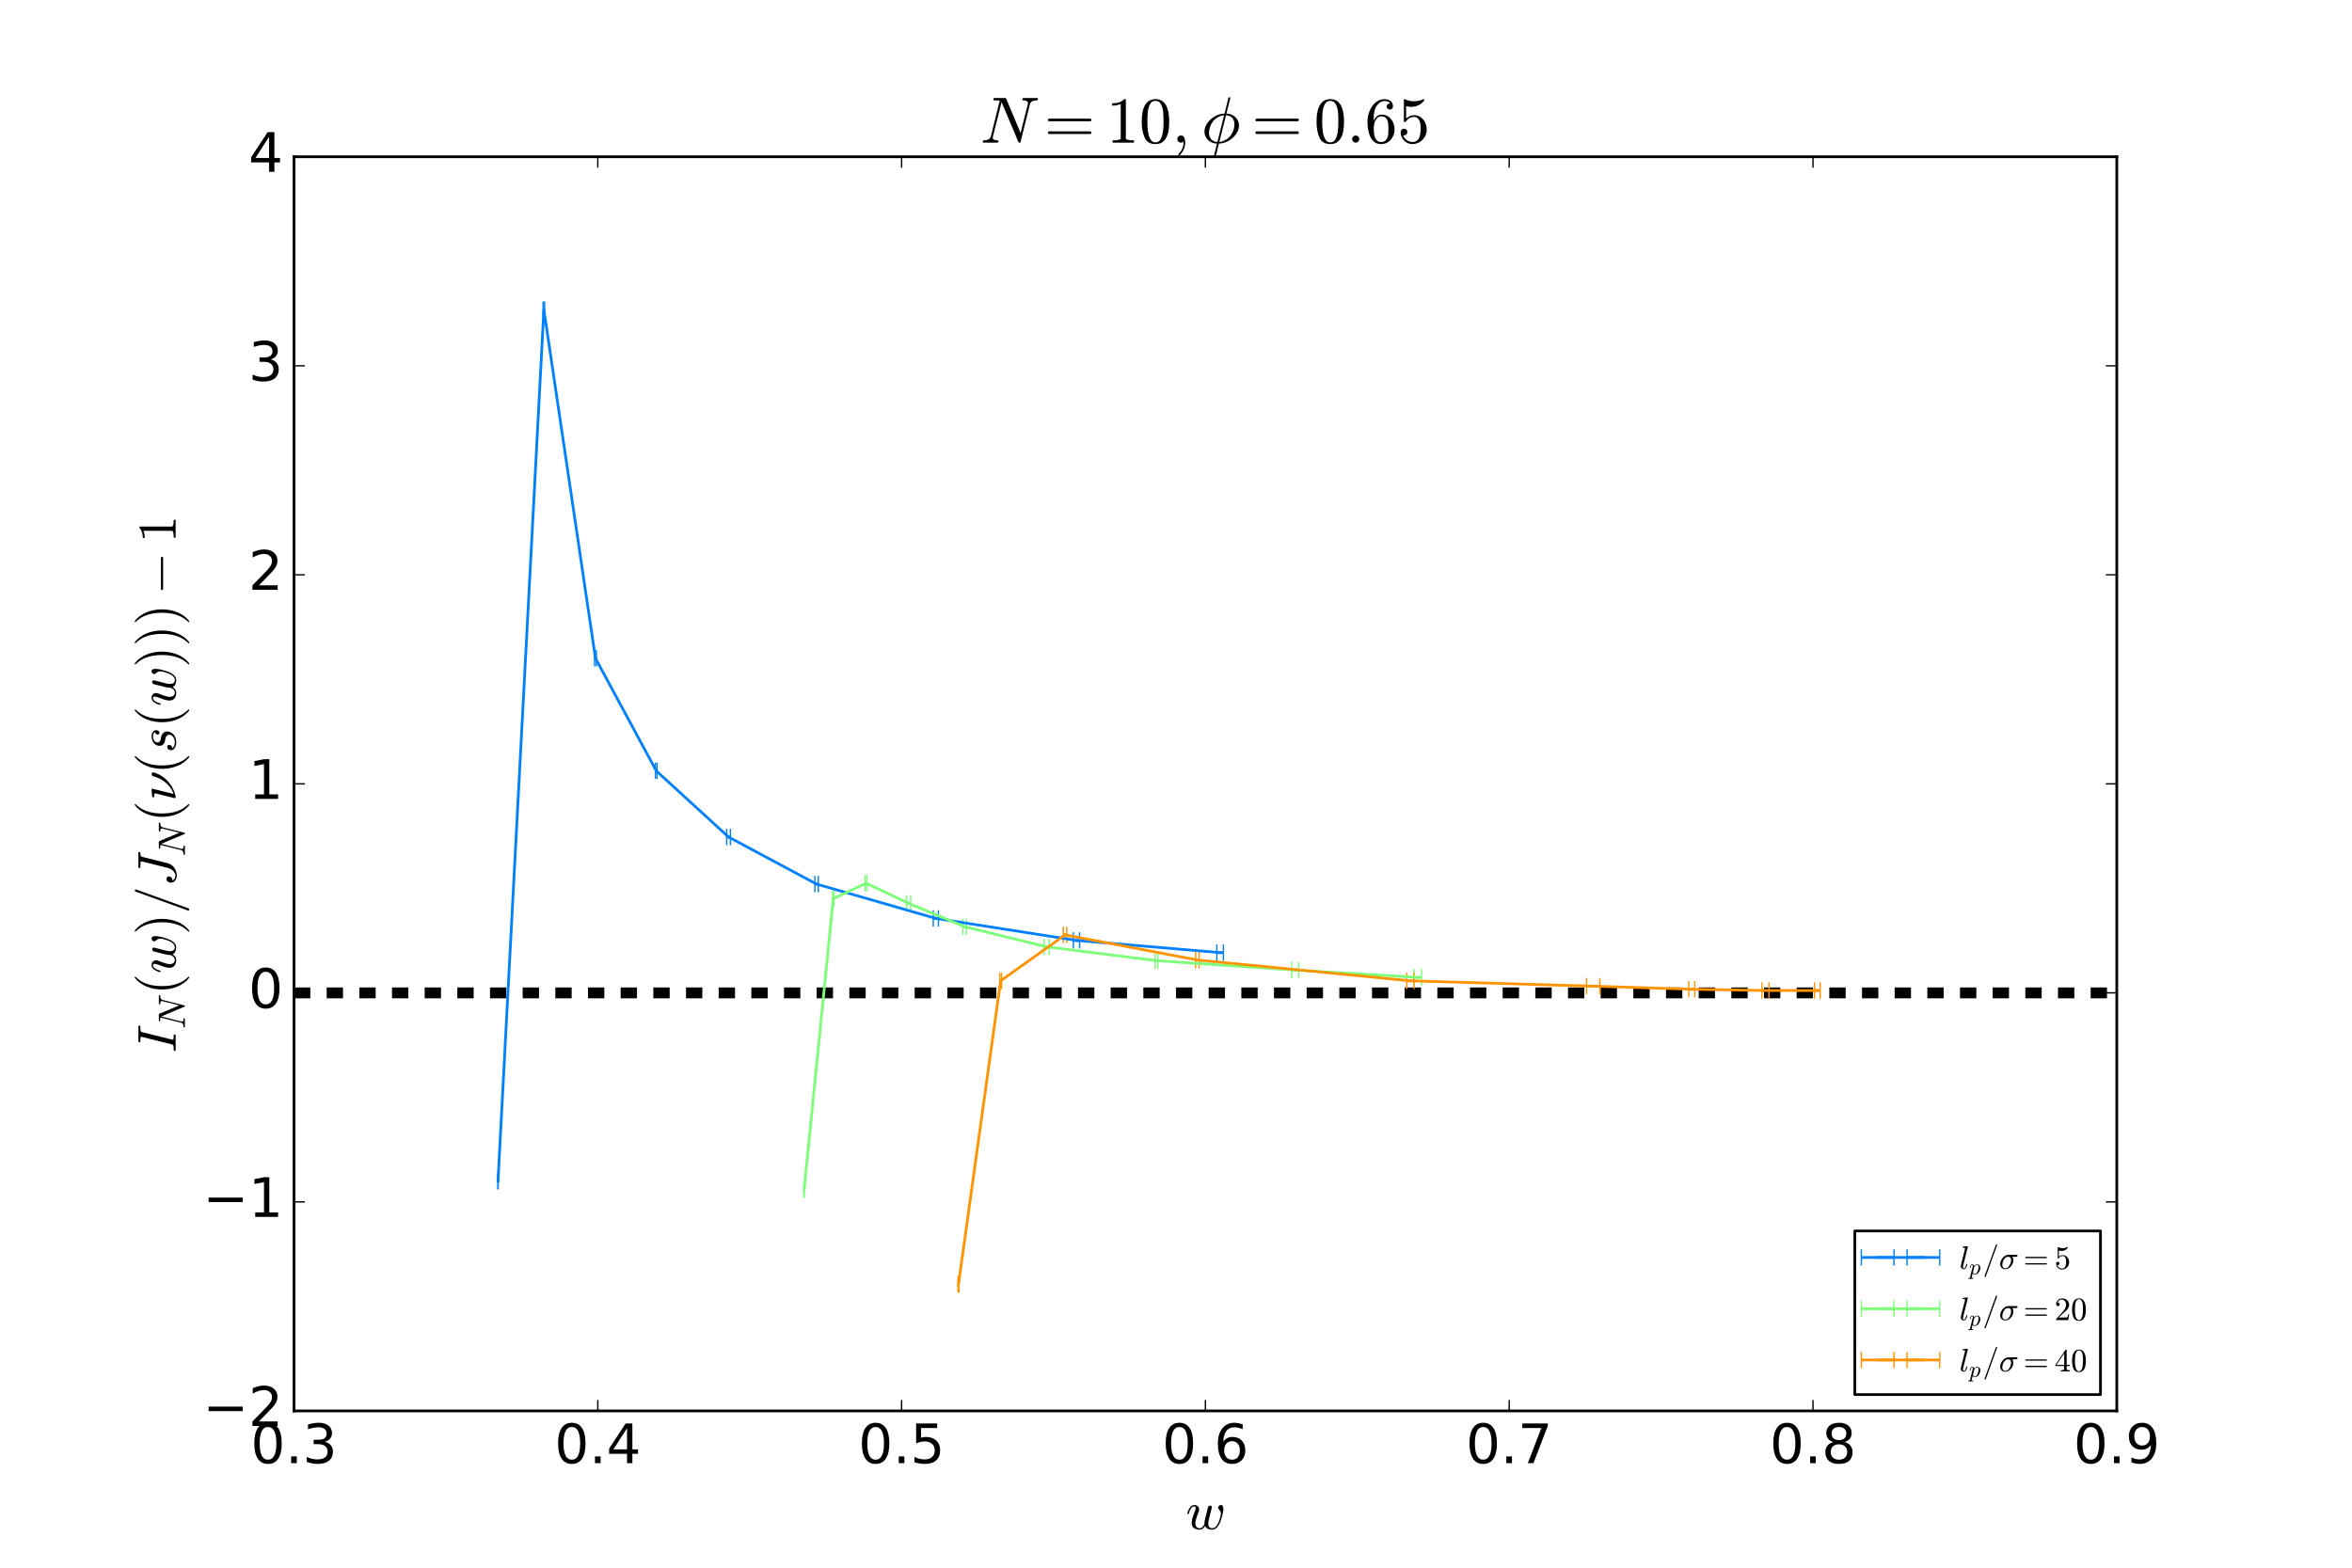 <?xml version="1.0" encoding="utf-8" standalone="no"?>
<!DOCTYPE svg PUBLIC "-//W3C//DTD SVG 1.1//EN"
  "http://www.w3.org/Graphics/SVG/1.1/DTD/svg11.dtd">
<!-- Created with matplotlib (https://matplotlib.org/) -->
<svg height="576pt" version="1.1" viewBox="0 0 864 576" width="864pt" xmlns="http://www.w3.org/2000/svg" xmlns:xlink="http://www.w3.org/1999/xlink">
 <defs>
  <style type="text/css">
*{stroke-linecap:butt;stroke-linejoin:round;}
  </style>
 </defs>
 <g id="figure_1">
  <g id="patch_1">
   <path d="M 0 576 
L 864 576 
L 864 0 
L 0 0 
z
" style="fill:#ffffff;"/>
  </g>
  <g id="axes_1">
   <g id="patch_2">
    <path d="M 108 518.4 
L 777.6 518.4 
L 777.6 57.6 
L 108 57.6 
z
" style="fill:#ffffff;"/>
   </g>
   <g id="LineCollection_1">
    <path clip-path="url(#p9f4c677560)" d="M 447.004 350.014 
L 449.399 350.014 
" style="fill:none;stroke:#0080ff;"/>
    <path clip-path="url(#p9f4c677560)" d="M 394.292 345.53 
L 396.578 345.53 
" style="fill:none;stroke:#0080ff;"/>
    <path clip-path="url(#p9f4c677560)" d="M 342.834 337.448 
L 344.73 337.448 
" style="fill:none;stroke:#0080ff;"/>
    <path clip-path="url(#p9f4c677560)" d="M 299.313 324.828 
L 300.592 324.828 
" style="fill:none;stroke:#0080ff;"/>
    <path clip-path="url(#p9f4c677560)" d="M 266.939 307.539 
L 268.313 307.539 
" style="fill:none;stroke:#0080ff;"/>
    <path clip-path="url(#p9f4c677560)" d="M 240.763 283.211 
L 241.368 283.211 
" style="fill:none;stroke:#0080ff;"/>
    <path clip-path="url(#p9f4c677560)" d="M 218.414 241.862 
L 219.075 241.862 
" style="fill:none;stroke:#0080ff;"/>
    <path clip-path="url(#p9f4c677560)" d="M 199.514 113.747 
L 200.058 113.747 
" style="fill:none;stroke:#0080ff;"/>
    <path clip-path="url(#p9f4c677560)" d="M 182.891 433.954 
L 182.998 433.954 
" style="fill:none;stroke:#0080ff;"/>
   </g>
   <g id="LineCollection_2">
    <path clip-path="url(#p9f4c677560)" d="M 519.453 359.11 
L 522.221 359.11 
" style="fill:none;stroke:#7dff7a;"/>
    <path clip-path="url(#p9f4c677560)" d="M 474.497 356.429 
L 477.03 356.429 
" style="fill:none;stroke:#7dff7a;"/>
    <path clip-path="url(#p9f4c677560)" d="M 424.307 352.974 
L 425.35 352.974 
" style="fill:none;stroke:#7dff7a;"/>
    <path clip-path="url(#p9f4c677560)" d="M 383.544 347.891 
L 385.442 347.891 
" style="fill:none;stroke:#7dff7a;"/>
    <path clip-path="url(#p9f4c677560)" d="M 353.754 340.51 
L 355.005 340.51 
" style="fill:none;stroke:#7dff7a;"/>
    <path clip-path="url(#p9f4c677560)" d="M 333.003 331.894 
L 334.525 331.894 
" style="fill:none;stroke:#7dff7a;"/>
    <path clip-path="url(#p9f4c677560)" d="M 317.857 324.51 
L 318.48 324.51 
" style="fill:none;stroke:#7dff7a;"/>
    <path clip-path="url(#p9f4c677560)" d="M 305.847 330.206 
L 306.345 330.206 
" style="fill:none;stroke:#7dff7a;"/>
    <path clip-path="url(#p9f4c677560)" d="M 295.306 437.007 
L 295.501 437.007 
" style="fill:none;stroke:#7dff7a;"/>
   </g>
   <g id="LineCollection_3">
    <path clip-path="url(#p9f4c677560)" d="M 666.568 363.941 
L 668.64 363.941 
" style="fill:none;stroke:#ff9400;"/>
    <path clip-path="url(#p9f4c677560)" d="M 647.257 363.928 
L 649.814 363.928 
" style="fill:none;stroke:#ff9400;"/>
    <path clip-path="url(#p9f4c677560)" d="M 620.401 363.469 
L 622.577 363.469 
" style="fill:none;stroke:#ff9400;"/>
    <path clip-path="url(#p9f4c677560)" d="M 582.814 362.343 
L 587.677 362.343 
" style="fill:none;stroke:#ff9400;"/>
    <path clip-path="url(#p9f4c677560)" d="M 516.76 360.375 
L 519.386 360.375 
" style="fill:none;stroke:#ff9400;"/>
    <path clip-path="url(#p9f4c677560)" d="M 439.195 352.726 
L 440.499 352.726 
" style="fill:none;stroke:#ff9400;"/>
    <path clip-path="url(#p9f4c677560)" d="M 390.612 343.501 
L 391.911 343.501 
" style="fill:none;stroke:#ff9400;"/>
    <path clip-path="url(#p9f4c677560)" d="M 367.243 360.38 
L 367.91 360.38 
" style="fill:none;stroke:#ff9400;"/>
    <path clip-path="url(#p9f4c677560)" d="M 351.924 471.89 
L 352.272 471.89 
" style="fill:none;stroke:#ff9400;"/>
   </g>
   <g id="line2d_1">
    <path clip-path="url(#p9f4c677560)" d="M 108 364.8 
L 777.6 364.8 
" style="fill:none;stroke:#000000;stroke-dasharray:6,6;stroke-dashoffset:0;stroke-width:4;"/>
   </g>
   <g id="line2d_2">
    <defs>
     <path d="M 0 3 
L 0 -3 
" id="mea01b17894" style="stroke:#0080ff;stroke-width:0.5;"/>
    </defs>
    <g clip-path="url(#p9f4c677560)">
     <use style="fill:#0080ff;stroke:#0080ff;stroke-width:0.5;" x="447.004" xlink:href="#mea01b17894" y="350.014"/>
     <use style="fill:#0080ff;stroke:#0080ff;stroke-width:0.5;" x="394.292" xlink:href="#mea01b17894" y="345.53"/>
     <use style="fill:#0080ff;stroke:#0080ff;stroke-width:0.5;" x="342.834" xlink:href="#mea01b17894" y="337.448"/>
     <use style="fill:#0080ff;stroke:#0080ff;stroke-width:0.5;" x="299.313" xlink:href="#mea01b17894" y="324.828"/>
     <use style="fill:#0080ff;stroke:#0080ff;stroke-width:0.5;" x="266.939" xlink:href="#mea01b17894" y="307.539"/>
     <use style="fill:#0080ff;stroke:#0080ff;stroke-width:0.5;" x="240.763" xlink:href="#mea01b17894" y="283.211"/>
     <use style="fill:#0080ff;stroke:#0080ff;stroke-width:0.5;" x="218.414" xlink:href="#mea01b17894" y="241.862"/>
     <use style="fill:#0080ff;stroke:#0080ff;stroke-width:0.5;" x="199.514" xlink:href="#mea01b17894" y="113.747"/>
     <use style="fill:#0080ff;stroke:#0080ff;stroke-width:0.5;" x="182.891" xlink:href="#mea01b17894" y="433.954"/>
    </g>
   </g>
   <g id="line2d_3">
    <g clip-path="url(#p9f4c677560)">
     <use style="fill:#0080ff;stroke:#0080ff;stroke-width:0.5;" x="449.399" xlink:href="#mea01b17894" y="350.014"/>
     <use style="fill:#0080ff;stroke:#0080ff;stroke-width:0.5;" x="396.578" xlink:href="#mea01b17894" y="345.53"/>
     <use style="fill:#0080ff;stroke:#0080ff;stroke-width:0.5;" x="344.73" xlink:href="#mea01b17894" y="337.448"/>
     <use style="fill:#0080ff;stroke:#0080ff;stroke-width:0.5;" x="300.592" xlink:href="#mea01b17894" y="324.828"/>
     <use style="fill:#0080ff;stroke:#0080ff;stroke-width:0.5;" x="268.313" xlink:href="#mea01b17894" y="307.539"/>
     <use style="fill:#0080ff;stroke:#0080ff;stroke-width:0.5;" x="241.368" xlink:href="#mea01b17894" y="283.211"/>
     <use style="fill:#0080ff;stroke:#0080ff;stroke-width:0.5;" x="219.075" xlink:href="#mea01b17894" y="241.862"/>
     <use style="fill:#0080ff;stroke:#0080ff;stroke-width:0.5;" x="200.058" xlink:href="#mea01b17894" y="113.747"/>
     <use style="fill:#0080ff;stroke:#0080ff;stroke-width:0.5;" x="182.998" xlink:href="#mea01b17894" y="433.954"/>
    </g>
   </g>
   <g id="line2d_4">
    <defs>
     <path d="M 0 3 
L 0 -3 
" id="mf794c2975a" style="stroke:#7dff7a;stroke-width:0.5;"/>
    </defs>
    <g clip-path="url(#p9f4c677560)">
     <use style="fill:#7dff7a;stroke:#7dff7a;stroke-width:0.5;" x="519.453" xlink:href="#mf794c2975a" y="359.11"/>
     <use style="fill:#7dff7a;stroke:#7dff7a;stroke-width:0.5;" x="474.497" xlink:href="#mf794c2975a" y="356.429"/>
     <use style="fill:#7dff7a;stroke:#7dff7a;stroke-width:0.5;" x="424.307" xlink:href="#mf794c2975a" y="352.974"/>
     <use style="fill:#7dff7a;stroke:#7dff7a;stroke-width:0.5;" x="383.544" xlink:href="#mf794c2975a" y="347.891"/>
     <use style="fill:#7dff7a;stroke:#7dff7a;stroke-width:0.5;" x="353.754" xlink:href="#mf794c2975a" y="340.51"/>
     <use style="fill:#7dff7a;stroke:#7dff7a;stroke-width:0.5;" x="333.003" xlink:href="#mf794c2975a" y="331.894"/>
     <use style="fill:#7dff7a;stroke:#7dff7a;stroke-width:0.5;" x="317.857" xlink:href="#mf794c2975a" y="324.51"/>
     <use style="fill:#7dff7a;stroke:#7dff7a;stroke-width:0.5;" x="305.847" xlink:href="#mf794c2975a" y="330.206"/>
     <use style="fill:#7dff7a;stroke:#7dff7a;stroke-width:0.5;" x="295.306" xlink:href="#mf794c2975a" y="437.007"/>
    </g>
   </g>
   <g id="line2d_5">
    <g clip-path="url(#p9f4c677560)">
     <use style="fill:#7dff7a;stroke:#7dff7a;stroke-width:0.5;" x="522.221" xlink:href="#mf794c2975a" y="359.11"/>
     <use style="fill:#7dff7a;stroke:#7dff7a;stroke-width:0.5;" x="477.03" xlink:href="#mf794c2975a" y="356.429"/>
     <use style="fill:#7dff7a;stroke:#7dff7a;stroke-width:0.5;" x="425.35" xlink:href="#mf794c2975a" y="352.974"/>
     <use style="fill:#7dff7a;stroke:#7dff7a;stroke-width:0.5;" x="385.442" xlink:href="#mf794c2975a" y="347.891"/>
     <use style="fill:#7dff7a;stroke:#7dff7a;stroke-width:0.5;" x="355.005" xlink:href="#mf794c2975a" y="340.51"/>
     <use style="fill:#7dff7a;stroke:#7dff7a;stroke-width:0.5;" x="334.525" xlink:href="#mf794c2975a" y="331.894"/>
     <use style="fill:#7dff7a;stroke:#7dff7a;stroke-width:0.5;" x="318.48" xlink:href="#mf794c2975a" y="324.51"/>
     <use style="fill:#7dff7a;stroke:#7dff7a;stroke-width:0.5;" x="306.345" xlink:href="#mf794c2975a" y="330.206"/>
     <use style="fill:#7dff7a;stroke:#7dff7a;stroke-width:0.5;" x="295.501" xlink:href="#mf794c2975a" y="437.007"/>
    </g>
   </g>
   <g id="line2d_6">
    <defs>
     <path d="M 0 3 
L 0 -3 
" id="m33c3849746" style="stroke:#ff9400;stroke-width:0.5;"/>
    </defs>
    <g clip-path="url(#p9f4c677560)">
     <use style="fill:#ff9400;stroke:#ff9400;stroke-width:0.5;" x="666.568" xlink:href="#m33c3849746" y="363.941"/>
     <use style="fill:#ff9400;stroke:#ff9400;stroke-width:0.5;" x="647.257" xlink:href="#m33c3849746" y="363.928"/>
     <use style="fill:#ff9400;stroke:#ff9400;stroke-width:0.5;" x="620.401" xlink:href="#m33c3849746" y="363.469"/>
     <use style="fill:#ff9400;stroke:#ff9400;stroke-width:0.5;" x="582.814" xlink:href="#m33c3849746" y="362.343"/>
     <use style="fill:#ff9400;stroke:#ff9400;stroke-width:0.5;" x="516.76" xlink:href="#m33c3849746" y="360.375"/>
     <use style="fill:#ff9400;stroke:#ff9400;stroke-width:0.5;" x="439.195" xlink:href="#m33c3849746" y="352.726"/>
     <use style="fill:#ff9400;stroke:#ff9400;stroke-width:0.5;" x="390.612" xlink:href="#m33c3849746" y="343.501"/>
     <use style="fill:#ff9400;stroke:#ff9400;stroke-width:0.5;" x="367.243" xlink:href="#m33c3849746" y="360.38"/>
     <use style="fill:#ff9400;stroke:#ff9400;stroke-width:0.5;" x="351.924" xlink:href="#m33c3849746" y="471.89"/>
    </g>
   </g>
   <g id="line2d_7">
    <g clip-path="url(#p9f4c677560)">
     <use style="fill:#ff9400;stroke:#ff9400;stroke-width:0.5;" x="668.64" xlink:href="#m33c3849746" y="363.941"/>
     <use style="fill:#ff9400;stroke:#ff9400;stroke-width:0.5;" x="649.814" xlink:href="#m33c3849746" y="363.928"/>
     <use style="fill:#ff9400;stroke:#ff9400;stroke-width:0.5;" x="622.577" xlink:href="#m33c3849746" y="363.469"/>
     <use style="fill:#ff9400;stroke:#ff9400;stroke-width:0.5;" x="587.677" xlink:href="#m33c3849746" y="362.343"/>
     <use style="fill:#ff9400;stroke:#ff9400;stroke-width:0.5;" x="519.386" xlink:href="#m33c3849746" y="360.375"/>
     <use style="fill:#ff9400;stroke:#ff9400;stroke-width:0.5;" x="440.499" xlink:href="#m33c3849746" y="352.726"/>
     <use style="fill:#ff9400;stroke:#ff9400;stroke-width:0.5;" x="391.911" xlink:href="#m33c3849746" y="343.501"/>
     <use style="fill:#ff9400;stroke:#ff9400;stroke-width:0.5;" x="367.91" xlink:href="#m33c3849746" y="360.38"/>
     <use style="fill:#ff9400;stroke:#ff9400;stroke-width:0.5;" x="352.272" xlink:href="#m33c3849746" y="471.89"/>
    </g>
   </g>
   <g id="line2d_8">
    <path clip-path="url(#p9f4c677560)" d="M 448.202 350.014 
L 395.435 345.53 
L 343.782 337.448 
L 299.953 324.828 
L 267.626 307.539 
L 241.066 283.211 
L 218.744 241.862 
L 199.786 113.747 
L 182.944 433.954 
" style="fill:none;stroke:#0080ff;stroke-linecap:square;"/>
   </g>
   <g id="line2d_9">
    <path clip-path="url(#p9f4c677560)" d="M 520.837 359.11 
L 475.763 356.429 
L 424.829 352.974 
L 384.493 347.891 
L 354.379 340.51 
L 333.764 331.894 
L 318.169 324.51 
L 306.096 330.206 
L 295.403 437.007 
" style="fill:none;stroke:#7dff7a;stroke-linecap:square;"/>
   </g>
   <g id="line2d_10">
    <path clip-path="url(#p9f4c677560)" d="M 667.604 363.941 
L 648.535 363.928 
L 621.489 363.469 
L 585.245 362.343 
L 518.073 360.375 
L 439.847 352.726 
L 391.261 343.501 
L 367.576 360.38 
L 352.098 471.89 
" style="fill:none;stroke:#ff9400;stroke-linecap:square;"/>
   </g>
   <g id="patch_3">
    <path d="M 108 518.4 
L 108 57.6 
" style="fill:none;stroke:#000000;stroke-linecap:square;stroke-linejoin:miter;"/>
   </g>
   <g id="patch_4">
    <path d="M 777.6 518.4 
L 777.6 57.6 
" style="fill:none;stroke:#000000;stroke-linecap:square;stroke-linejoin:miter;"/>
   </g>
   <g id="patch_5">
    <path d="M 108 518.4 
L 777.6 518.4 
" style="fill:none;stroke:#000000;stroke-linecap:square;stroke-linejoin:miter;"/>
   </g>
   <g id="patch_6">
    <path d="M 108 57.6 
L 777.6 57.6 
" style="fill:none;stroke:#000000;stroke-linecap:square;stroke-linejoin:miter;"/>
   </g>
   <g id="matplotlib.axis_1">
    <g id="xtick_1">
     <g id="line2d_11">
      <defs>
       <path d="M 0 0 
L 0 -4 
" id="m3eb2345b3c" style="stroke:#000000;stroke-width:0.5;"/>
      </defs>
      <g>
       <use style="stroke:#000000;stroke-width:0.5;" x="108" xlink:href="#m3eb2345b3c" y="518.4"/>
      </g>
     </g>
     <g id="line2d_12">
      <defs>
       <path d="M 0 0 
L 0 4 
" id="m158adb6555" style="stroke:#000000;stroke-width:0.5;"/>
      </defs>
      <g>
       <use style="stroke:#000000;stroke-width:0.5;" x="108" xlink:href="#m158adb6555" y="57.6"/>
      </g>
     </g>
     <g id="text_1">
      <!-- 0.3 -->
      <defs>
       <path d="M 31.781 66.406 
Q 24.172 66.406 20.328 58.906 
Q 16.5 51.422 16.5 36.375 
Q 16.5 21.391 20.328 13.891 
Q 24.172 6.391 31.781 6.391 
Q 39.453 6.391 43.281 13.891 
Q 47.125 21.391 47.125 36.375 
Q 47.125 51.422 43.281 58.906 
Q 39.453 66.406 31.781 66.406 
z
M 31.781 74.219 
Q 44.047 74.219 50.516 64.516 
Q 56.984 54.828 56.984 36.375 
Q 56.984 17.969 50.516 8.266 
Q 44.047 -1.422 31.781 -1.422 
Q 19.531 -1.422 13.062 8.266 
Q 6.594 17.969 6.594 36.375 
Q 6.594 54.828 13.062 64.516 
Q 19.531 74.219 31.781 74.219 
z
" id="DejaVuSans-48"/>
       <path d="M 10.688 12.406 
L 21 12.406 
L 21 0 
L 10.688 0 
z
" id="DejaVuSans-46"/>
       <path d="M 40.578 39.312 
Q 47.656 37.797 51.625 33 
Q 55.609 28.219 55.609 21.188 
Q 55.609 10.406 48.188 4.484 
Q 40.766 -1.422 27.094 -1.422 
Q 22.516 -1.422 17.656 -0.516 
Q 12.797 0.391 7.625 2.203 
L 7.625 11.719 
Q 11.719 9.328 16.594 8.109 
Q 21.484 6.891 26.812 6.891 
Q 36.078 6.891 40.938 10.547 
Q 45.797 14.203 45.797 21.188 
Q 45.797 27.641 41.281 31.266 
Q 36.766 34.906 28.719 34.906 
L 20.219 34.906 
L 20.219 43.016 
L 29.109 43.016 
Q 36.375 43.016 40.234 45.922 
Q 44.094 48.828 44.094 54.297 
Q 44.094 59.906 40.109 62.906 
Q 36.141 65.922 28.719 65.922 
Q 24.656 65.922 20.016 65.031 
Q 15.375 64.156 9.812 62.312 
L 9.812 71.094 
Q 15.438 72.656 20.344 73.438 
Q 25.25 74.219 29.594 74.219 
Q 40.828 74.219 47.359 69.109 
Q 53.906 64.016 53.906 55.328 
Q 53.906 49.266 50.438 45.094 
Q 46.969 40.922 40.578 39.312 
z
" id="DejaVuSans-51"/>
      </defs>
      <g transform="translate(92.097 537.597)scale(0.2 -0.2)">
       <use xlink:href="#DejaVuSans-48"/>
       <use x="63.623" xlink:href="#DejaVuSans-46"/>
       <use x="95.41" xlink:href="#DejaVuSans-51"/>
      </g>
     </g>
    </g>
    <g id="xtick_2">
     <g id="line2d_13">
      <g>
       <use style="stroke:#000000;stroke-width:0.5;" x="219.6" xlink:href="#m3eb2345b3c" y="518.4"/>
      </g>
     </g>
     <g id="line2d_14">
      <g>
       <use style="stroke:#000000;stroke-width:0.5;" x="219.6" xlink:href="#m158adb6555" y="57.6"/>
      </g>
     </g>
     <g id="text_2">
      <!-- 0.4 -->
      <defs>
       <path d="M 37.797 64.312 
L 12.891 25.391 
L 37.797 25.391 
z
M 35.203 72.906 
L 47.609 72.906 
L 47.609 25.391 
L 58.016 25.391 
L 58.016 17.188 
L 47.609 17.188 
L 47.609 0 
L 37.797 0 
L 37.797 17.188 
L 4.891 17.188 
L 4.891 26.703 
z
" id="DejaVuSans-52"/>
      </defs>
      <g transform="translate(203.697 537.597)scale(0.2 -0.2)">
       <use xlink:href="#DejaVuSans-48"/>
       <use x="63.623" xlink:href="#DejaVuSans-46"/>
       <use x="95.41" xlink:href="#DejaVuSans-52"/>
      </g>
     </g>
    </g>
    <g id="xtick_3">
     <g id="line2d_15">
      <g>
       <use style="stroke:#000000;stroke-width:0.5;" x="331.2" xlink:href="#m3eb2345b3c" y="518.4"/>
      </g>
     </g>
     <g id="line2d_16">
      <g>
       <use style="stroke:#000000;stroke-width:0.5;" x="331.2" xlink:href="#m158adb6555" y="57.6"/>
      </g>
     </g>
     <g id="text_3">
      <!-- 0.5 -->
      <defs>
       <path d="M 10.797 72.906 
L 49.516 72.906 
L 49.516 64.594 
L 19.828 64.594 
L 19.828 46.734 
Q 21.969 47.469 24.109 47.828 
Q 26.266 48.188 28.422 48.188 
Q 40.625 48.188 47.75 41.5 
Q 54.891 34.812 54.891 23.391 
Q 54.891 11.625 47.562 5.094 
Q 40.234 -1.422 26.906 -1.422 
Q 22.312 -1.422 17.547 -0.641 
Q 12.797 0.141 7.719 1.703 
L 7.719 11.625 
Q 12.109 9.234 16.797 8.062 
Q 21.484 6.891 26.703 6.891 
Q 35.156 6.891 40.078 11.328 
Q 45.016 15.766 45.016 23.391 
Q 45.016 31 40.078 35.438 
Q 35.156 39.891 26.703 39.891 
Q 22.75 39.891 18.812 39.016 
Q 14.891 38.141 10.797 36.281 
z
" id="DejaVuSans-53"/>
      </defs>
      <g transform="translate(315.297 537.597)scale(0.2 -0.2)">
       <use xlink:href="#DejaVuSans-48"/>
       <use x="63.623" xlink:href="#DejaVuSans-46"/>
       <use x="95.41" xlink:href="#DejaVuSans-53"/>
      </g>
     </g>
    </g>
    <g id="xtick_4">
     <g id="line2d_17">
      <g>
       <use style="stroke:#000000;stroke-width:0.5;" x="442.8" xlink:href="#m3eb2345b3c" y="518.4"/>
      </g>
     </g>
     <g id="line2d_18">
      <g>
       <use style="stroke:#000000;stroke-width:0.5;" x="442.8" xlink:href="#m158adb6555" y="57.6"/>
      </g>
     </g>
     <g id="text_4">
      <!-- 0.6 -->
      <defs>
       <path d="M 33.016 40.375 
Q 26.375 40.375 22.484 35.828 
Q 18.609 31.297 18.609 23.391 
Q 18.609 15.531 22.484 10.953 
Q 26.375 6.391 33.016 6.391 
Q 39.656 6.391 43.531 10.953 
Q 47.406 15.531 47.406 23.391 
Q 47.406 31.297 43.531 35.828 
Q 39.656 40.375 33.016 40.375 
z
M 52.594 71.297 
L 52.594 62.312 
Q 48.875 64.062 45.094 64.984 
Q 41.312 65.922 37.594 65.922 
Q 27.828 65.922 22.672 59.328 
Q 17.531 52.734 16.797 39.406 
Q 19.672 43.656 24.016 45.922 
Q 28.375 48.188 33.594 48.188 
Q 44.578 48.188 50.953 41.516 
Q 57.328 34.859 57.328 23.391 
Q 57.328 12.156 50.688 5.359 
Q 44.047 -1.422 33.016 -1.422 
Q 20.359 -1.422 13.672 8.266 
Q 6.984 17.969 6.984 36.375 
Q 6.984 53.656 15.188 63.938 
Q 23.391 74.219 37.203 74.219 
Q 40.922 74.219 44.703 73.484 
Q 48.484 72.75 52.594 71.297 
z
" id="DejaVuSans-54"/>
      </defs>
      <g transform="translate(426.897 537.597)scale(0.2 -0.2)">
       <use xlink:href="#DejaVuSans-48"/>
       <use x="63.623" xlink:href="#DejaVuSans-46"/>
       <use x="95.41" xlink:href="#DejaVuSans-54"/>
      </g>
     </g>
    </g>
    <g id="xtick_5">
     <g id="line2d_19">
      <g>
       <use style="stroke:#000000;stroke-width:0.5;" x="554.4" xlink:href="#m3eb2345b3c" y="518.4"/>
      </g>
     </g>
     <g id="line2d_20">
      <g>
       <use style="stroke:#000000;stroke-width:0.5;" x="554.4" xlink:href="#m158adb6555" y="57.6"/>
      </g>
     </g>
     <g id="text_5">
      <!-- 0.7 -->
      <defs>
       <path d="M 8.203 72.906 
L 55.078 72.906 
L 55.078 68.703 
L 28.609 0 
L 18.312 0 
L 43.219 64.594 
L 8.203 64.594 
z
" id="DejaVuSans-55"/>
      </defs>
      <g transform="translate(538.497 537.597)scale(0.2 -0.2)">
       <use xlink:href="#DejaVuSans-48"/>
       <use x="63.623" xlink:href="#DejaVuSans-46"/>
       <use x="95.41" xlink:href="#DejaVuSans-55"/>
      </g>
     </g>
    </g>
    <g id="xtick_6">
     <g id="line2d_21">
      <g>
       <use style="stroke:#000000;stroke-width:0.5;" x="666" xlink:href="#m3eb2345b3c" y="518.4"/>
      </g>
     </g>
     <g id="line2d_22">
      <g>
       <use style="stroke:#000000;stroke-width:0.5;" x="666" xlink:href="#m158adb6555" y="57.6"/>
      </g>
     </g>
     <g id="text_6">
      <!-- 0.8 -->
      <defs>
       <path d="M 31.781 34.625 
Q 24.75 34.625 20.719 30.859 
Q 16.703 27.094 16.703 20.516 
Q 16.703 13.922 20.719 10.156 
Q 24.75 6.391 31.781 6.391 
Q 38.812 6.391 42.859 10.172 
Q 46.922 13.969 46.922 20.516 
Q 46.922 27.094 42.891 30.859 
Q 38.875 34.625 31.781 34.625 
z
M 21.922 38.812 
Q 15.578 40.375 12.031 44.719 
Q 8.5 49.078 8.5 55.328 
Q 8.5 64.062 14.719 69.141 
Q 20.953 74.219 31.781 74.219 
Q 42.672 74.219 48.875 69.141 
Q 55.078 64.062 55.078 55.328 
Q 55.078 49.078 51.531 44.719 
Q 48 40.375 41.703 38.812 
Q 48.828 37.156 52.797 32.312 
Q 56.781 27.484 56.781 20.516 
Q 56.781 9.906 50.312 4.234 
Q 43.844 -1.422 31.781 -1.422 
Q 19.734 -1.422 13.25 4.234 
Q 6.781 9.906 6.781 20.516 
Q 6.781 27.484 10.781 32.312 
Q 14.797 37.156 21.922 38.812 
z
M 18.312 54.391 
Q 18.312 48.734 21.844 45.562 
Q 25.391 42.391 31.781 42.391 
Q 38.141 42.391 41.719 45.562 
Q 45.312 48.734 45.312 54.391 
Q 45.312 60.062 41.719 63.234 
Q 38.141 66.406 31.781 66.406 
Q 25.391 66.406 21.844 63.234 
Q 18.312 60.062 18.312 54.391 
z
" id="DejaVuSans-56"/>
      </defs>
      <g transform="translate(650.097 537.597)scale(0.2 -0.2)">
       <use xlink:href="#DejaVuSans-48"/>
       <use x="63.623" xlink:href="#DejaVuSans-46"/>
       <use x="95.41" xlink:href="#DejaVuSans-56"/>
      </g>
     </g>
    </g>
    <g id="xtick_7">
     <g id="line2d_23">
      <g>
       <use style="stroke:#000000;stroke-width:0.5;" x="777.6" xlink:href="#m3eb2345b3c" y="518.4"/>
      </g>
     </g>
     <g id="line2d_24">
      <g>
       <use style="stroke:#000000;stroke-width:0.5;" x="777.6" xlink:href="#m158adb6555" y="57.6"/>
      </g>
     </g>
     <g id="text_7">
      <!-- 0.9 -->
      <defs>
       <path d="M 10.984 1.516 
L 10.984 10.5 
Q 14.703 8.734 18.5 7.812 
Q 22.312 6.891 25.984 6.891 
Q 35.75 6.891 40.891 13.453 
Q 46.047 20.016 46.781 33.406 
Q 43.953 29.203 39.594 26.953 
Q 35.25 24.703 29.984 24.703 
Q 19.047 24.703 12.672 31.312 
Q 6.297 37.938 6.297 49.422 
Q 6.297 60.641 12.938 67.422 
Q 19.578 74.219 30.609 74.219 
Q 43.266 74.219 49.922 64.516 
Q 56.594 54.828 56.594 36.375 
Q 56.594 19.141 48.406 8.859 
Q 40.234 -1.422 26.422 -1.422 
Q 22.703 -1.422 18.891 -0.688 
Q 15.094 0.047 10.984 1.516 
z
M 30.609 32.422 
Q 37.25 32.422 41.125 36.953 
Q 45.016 41.5 45.016 49.422 
Q 45.016 57.281 41.125 61.844 
Q 37.25 66.406 30.609 66.406 
Q 23.969 66.406 20.094 61.844 
Q 16.219 57.281 16.219 49.422 
Q 16.219 41.5 20.094 36.953 
Q 23.969 32.422 30.609 32.422 
z
" id="DejaVuSans-57"/>
      </defs>
      <g transform="translate(761.697 537.597)scale(0.2 -0.2)">
       <use xlink:href="#DejaVuSans-48"/>
       <use x="63.623" xlink:href="#DejaVuSans-46"/>
       <use x="95.41" xlink:href="#DejaVuSans-57"/>
      </g>
     </g>
    </g>
    <g id="text_8">
     <!-- $w$ -->
     <defs>
      <path d="M 10.797 11.625 
Q 10.797 13.719 11.359 16.453 
Q 11.922 19.188 12.594 21.312 
Q 13.281 23.438 14.906 27.828 
Q 16.547 32.234 16.703 32.625 
Q 18.016 36.281 18.016 38.625 
Q 18.016 41.609 15.828 41.609 
Q 11.859 41.609 9.297 37.531 
Q 6.734 33.453 5.516 28.422 
Q 5.328 27.781 4.688 27.781 
L 3.516 27.781 
Q 2.688 27.781 2.688 28.719 
L 2.688 29 
Q 4.297 34.969 7.609 39.578 
Q 10.938 44.188 16.016 44.188 
Q 19.578 44.188 22.047 41.844 
Q 24.516 39.5 24.516 35.891 
Q 24.516 34.031 23.688 31.984 
Q 22.516 28.953 20.922 24.703 
Q 19.344 20.453 18.453 16.984 
Q 17.578 13.531 17.578 10.297 
Q 17.578 6.391 19.625 3.953 
Q 21.688 1.516 25.594 1.516 
Q 30.906 1.516 34.422 9.625 
Q 34.281 10.203 34.281 11.281 
Q 34.281 13.969 35.109 17.391 
L 40.719 39.891 
Q 41.062 41.219 42.281 42.156 
Q 43.5 43.109 44.922 43.109 
Q 46.094 43.109 47 42.328 
Q 47.906 41.547 47.906 40.281 
Q 47.906 39.703 47.797 39.5 
L 42.188 17.188 
Q 41.219 13.188 41.219 10.016 
Q 41.219 6.25 42.938 3.875 
Q 44.672 1.516 48.391 1.516 
Q 54.828 1.516 58.984 10.016 
Q 60.547 13.031 62.469 18.938 
Q 64.406 24.859 64.406 27.984 
Q 64.406 30.859 63.469 32.547 
Q 62.547 34.234 60.906 36.188 
Q 59.281 38.141 59.281 39.109 
Q 59.281 41.016 60.906 42.641 
Q 62.547 44.281 64.5 44.281 
Q 66.891 44.281 67.938 42.078 
Q 69 39.891 69 37.109 
Q 69 33.734 67.875 28.531 
Q 66.75 23.344 65.031 18.094 
Q 63.328 12.844 61.812 9.719 
Q 56.344 -1.125 48.188 -1.125 
Q 44 -1.125 40.531 0.484 
Q 37.062 2.094 35.406 5.609 
Q 33.797 2.734 31.172 0.797 
Q 28.562 -1.125 25.391 -1.125 
Q 18.797 -1.125 14.797 2.016 
Q 10.797 5.172 10.797 11.625 
z
" id="Cmmi10-119"/>
     </defs>
     <g transform="translate(435.6 561.953)scale(0.2 -0.2)">
      <use transform="translate(0 0.719)" xlink:href="#Cmmi10-119"/>
     </g>
    </g>
   </g>
   <g id="matplotlib.axis_2">
    <g id="ytick_1">
     <g id="line2d_25">
      <defs>
       <path d="M 0 0 
L 4 0 
" id="m5a4860900b" style="stroke:#000000;stroke-width:0.5;"/>
      </defs>
      <g>
       <use style="stroke:#000000;stroke-width:0.5;" x="108" xlink:href="#m5a4860900b" y="518.4"/>
      </g>
     </g>
     <g id="line2d_26">
      <defs>
       <path d="M 0 0 
L -4 0 
" id="m1681fa1705" style="stroke:#000000;stroke-width:0.5;"/>
      </defs>
      <g>
       <use style="stroke:#000000;stroke-width:0.5;" x="777.6" xlink:href="#m1681fa1705" y="518.4"/>
      </g>
     </g>
     <g id="text_9">
      <!-- −2 -->
      <defs>
       <path d="M 10.594 35.5 
L 73.188 35.5 
L 73.188 27.203 
L 10.594 27.203 
z
" id="DejaVuSans-8722"/>
       <path d="M 19.188 8.297 
L 53.609 8.297 
L 53.609 0 
L 7.328 0 
L 7.328 8.297 
Q 12.938 14.109 22.625 23.891 
Q 32.328 33.688 34.812 36.531 
Q 39.547 41.844 41.422 45.531 
Q 43.312 49.219 43.312 52.781 
Q 43.312 58.594 39.234 62.25 
Q 35.156 65.922 28.609 65.922 
Q 23.969 65.922 18.812 64.312 
Q 13.672 62.703 7.812 59.422 
L 7.812 69.391 
Q 13.766 71.781 18.938 73 
Q 24.125 74.219 28.422 74.219 
Q 39.75 74.219 46.484 68.547 
Q 53.219 62.891 53.219 53.422 
Q 53.219 48.922 51.531 44.891 
Q 49.859 40.875 45.406 35.406 
Q 44.188 33.984 37.641 27.219 
Q 31.109 20.453 19.188 8.297 
z
" id="DejaVuSans-50"/>
      </defs>
      <g transform="translate(74.516 523.919)scale(0.2 -0.2)">
       <use xlink:href="#DejaVuSans-8722"/>
       <use x="83.789" xlink:href="#DejaVuSans-50"/>
      </g>
     </g>
    </g>
    <g id="ytick_2">
     <g id="line2d_27">
      <g>
       <use style="stroke:#000000;stroke-width:0.5;" x="108" xlink:href="#m5a4860900b" y="441.6"/>
      </g>
     </g>
     <g id="line2d_28">
      <g>
       <use style="stroke:#000000;stroke-width:0.5;" x="777.6" xlink:href="#m1681fa1705" y="441.6"/>
      </g>
     </g>
     <g id="text_10">
      <!-- −1 -->
      <defs>
       <path d="M 12.406 8.297 
L 28.516 8.297 
L 28.516 63.922 
L 10.984 60.406 
L 10.984 69.391 
L 28.422 72.906 
L 38.281 72.906 
L 38.281 8.297 
L 54.391 8.297 
L 54.391 0 
L 12.406 0 
z
" id="DejaVuSans-49"/>
      </defs>
      <g transform="translate(74.516 447.119)scale(0.2 -0.2)">
       <use xlink:href="#DejaVuSans-8722"/>
       <use x="83.789" xlink:href="#DejaVuSans-49"/>
      </g>
     </g>
    </g>
    <g id="ytick_3">
     <g id="line2d_29">
      <g>
       <use style="stroke:#000000;stroke-width:0.5;" x="108" xlink:href="#m5a4860900b" y="364.8"/>
      </g>
     </g>
     <g id="line2d_30">
      <g>
       <use style="stroke:#000000;stroke-width:0.5;" x="777.6" xlink:href="#m1681fa1705" y="364.8"/>
      </g>
     </g>
     <g id="text_11">
      <!-- 0 -->
      <g transform="translate(91.275 370.319)scale(0.2 -0.2)">
       <use xlink:href="#DejaVuSans-48"/>
      </g>
     </g>
    </g>
    <g id="ytick_4">
     <g id="line2d_31">
      <g>
       <use style="stroke:#000000;stroke-width:0.5;" x="108" xlink:href="#m5a4860900b" y="288"/>
      </g>
     </g>
     <g id="line2d_32">
      <g>
       <use style="stroke:#000000;stroke-width:0.5;" x="777.6" xlink:href="#m1681fa1705" y="288"/>
      </g>
     </g>
     <g id="text_12">
      <!-- 1 -->
      <g transform="translate(91.275 293.519)scale(0.2 -0.2)">
       <use xlink:href="#DejaVuSans-49"/>
      </g>
     </g>
    </g>
    <g id="ytick_5">
     <g id="line2d_33">
      <g>
       <use style="stroke:#000000;stroke-width:0.5;" x="108" xlink:href="#m5a4860900b" y="211.2"/>
      </g>
     </g>
     <g id="line2d_34">
      <g>
       <use style="stroke:#000000;stroke-width:0.5;" x="777.6" xlink:href="#m1681fa1705" y="211.2"/>
      </g>
     </g>
     <g id="text_13">
      <!-- 2 -->
      <g transform="translate(91.275 216.719)scale(0.2 -0.2)">
       <use xlink:href="#DejaVuSans-50"/>
      </g>
     </g>
    </g>
    <g id="ytick_6">
     <g id="line2d_35">
      <g>
       <use style="stroke:#000000;stroke-width:0.5;" x="108" xlink:href="#m5a4860900b" y="134.4"/>
      </g>
     </g>
     <g id="line2d_36">
      <g>
       <use style="stroke:#000000;stroke-width:0.5;" x="777.6" xlink:href="#m1681fa1705" y="134.4"/>
      </g>
     </g>
     <g id="text_14">
      <!-- 3 -->
      <g transform="translate(91.275 139.919)scale(0.2 -0.2)">
       <use xlink:href="#DejaVuSans-51"/>
      </g>
     </g>
    </g>
    <g id="ytick_7">
     <g id="line2d_37">
      <g>
       <use style="stroke:#000000;stroke-width:0.5;" x="108" xlink:href="#m5a4860900b" y="57.6"/>
      </g>
     </g>
     <g id="line2d_38">
      <g>
       <use style="stroke:#000000;stroke-width:0.5;" x="777.6" xlink:href="#m1681fa1705" y="57.6"/>
      </g>
     </g>
     <g id="text_15">
      <!-- 4 -->
      <g transform="translate(91.275 63.119)scale(0.2 -0.2)">
       <use xlink:href="#DejaVuSans-52"/>
      </g>
     </g>
    </g>
    <g id="text_16">
     <!-- $I_N(w)/J_N(\nu(s(w))) - 1$ -->
     <defs>
      <path d="M 4.203 0 
Q 3.219 0 3.219 1.312 
Q 3.609 3.516 4.5 3.516 
Q 10.406 3.516 12.5 3.906 
Q 14.797 4.438 15.375 6.891 
L 29.109 61.812 
Q 29.297 62.797 29.297 63.094 
Q 29.297 63.719 28.969 63.984 
Q 28.656 64.266 27.984 64.406 
Q 25.984 64.797 20.406 64.797 
Q 19.391 64.797 19.391 66.109 
Q 19.734 67.391 19.922 67.844 
Q 20.125 68.312 21.094 68.312 
L 49.031 68.312 
Q 50 68.312 50 67 
Q 49.953 66.75 49.797 66.156 
Q 49.656 65.578 49.406 65.188 
Q 49.172 64.797 48.688 64.797 
Q 42.828 64.797 40.578 64.406 
Q 38.375 63.875 37.797 61.375 
L 24.125 6.5 
Q 23.875 5.281 23.875 5.172 
Q 23.875 4.938 23.953 4.719 
Q 24.031 4.5 24.25 4.328 
Q 24.469 4.156 24.688 4.078 
Q 24.906 4 25.203 3.906 
Q 27.094 3.516 32.812 3.516 
Q 33.797 3.516 33.797 2.203 
Q 33.453 0.781 33.25 0.391 
Q 33.062 0 32.078 0 
z
" id="Cmmi10-73"/>
      <path d="M 4.688 0 
Q 3.719 0 3.719 1.312 
Q 3.766 1.562 3.906 2.172 
Q 4.047 2.781 4.312 3.141 
Q 4.594 3.516 4.984 3.516 
Q 14.547 3.516 16.109 9.625 
L 29.688 64.312 
Q 26.906 64.797 20.906 64.797 
Q 19.922 64.797 19.922 66.109 
Q 19.969 66.359 20.109 66.969 
Q 20.266 67.578 20.531 67.938 
Q 20.797 68.312 21.188 68.312 
L 38.484 68.312 
Q 39.203 68.312 39.406 67.672 
L 61.625 14.797 
L 72.703 59.078 
Q 72.906 60.156 72.906 60.594 
Q 72.906 64.797 65.188 64.797 
Q 64.203 64.797 64.203 66.109 
Q 64.547 67.391 64.734 67.844 
Q 64.938 68.312 65.922 68.312 
L 87.312 68.312 
Q 88.281 68.312 88.281 67 
Q 88.234 66.75 88.078 66.141 
Q 87.938 65.531 87.672 65.156 
Q 87.406 64.797 87.016 64.797 
Q 77.438 64.797 75.875 58.688 
L 61.531 0.875 
Q 61.188 0 60.5 0 
L 59.281 0 
Q 58.594 0 58.406 0.688 
L 32.906 61.188 
L 32.719 61.812 
Q 32.516 62.016 32.516 62.109 
L 19.281 9.188 
Q 19.188 8.938 19.141 8.562 
Q 19.094 8.203 19 7.719 
Q 19 5.125 21.234 4.312 
Q 23.484 3.516 26.812 3.516 
Q 27.781 3.516 27.781 2.203 
Q 27.438 0.828 27.188 0.406 
Q 26.953 0 26.125 0 
z
" id="Cmmi10-78"/>
      <path d="M 31 -24.812 
Q 25.438 -20.406 21.406 -14.719 
Q 17.391 -9.031 14.812 -2.578 
Q 12.25 3.859 10.984 10.891 
Q 9.719 17.922 9.719 25 
Q 9.719 32.172 10.984 39.203 
Q 12.25 46.234 14.859 52.734 
Q 17.484 59.234 21.531 64.891 
Q 25.594 70.562 31 74.812 
Q 31 75 31.5 75 
L 32.422 75 
Q 32.719 75 32.953 74.734 
Q 33.203 74.469 33.203 74.125 
Q 33.203 73.688 33.016 73.484 
Q 28.125 68.703 24.875 63.234 
Q 21.625 57.766 19.641 51.578 
Q 17.672 45.406 16.797 38.781 
Q 15.922 32.172 15.922 25 
Q 15.922 -6.781 32.906 -23.297 
Q 33.203 -23.578 33.203 -24.125 
Q 33.203 -24.359 32.938 -24.672 
Q 32.672 -25 32.422 -25 
L 31.5 -25 
Q 31 -25 31 -24.812 
z
" id="Cmr10-40"/>
      <path d="M 6.5 -25 
Q 5.609 -25 5.609 -24.125 
Q 5.609 -23.688 5.812 -23.484 
Q 22.906 -6.781 22.906 25 
Q 22.906 56.781 6 73.297 
Q 5.609 73.531 5.609 74.125 
Q 5.609 74.469 5.875 74.734 
Q 6.156 75 6.5 75 
L 7.422 75 
Q 7.719 75 7.906 74.812 
Q 15.094 69.141 19.875 61.031 
Q 24.656 52.938 26.875 43.75 
Q 29.109 34.578 29.109 25 
Q 29.109 17.922 27.906 11.062 
Q 26.703 4.203 24.094 -2.453 
Q 21.484 -9.125 17.484 -14.766 
Q 13.484 -20.406 7.906 -24.812 
Q 7.719 -25 7.422 -25 
z
" id="Cmr10-41"/>
      <path d="M 5.609 -23 
Q 5.609 -22.703 5.719 -22.609 
L 40.484 73.781 
Q 40.672 74.359 41.156 74.672 
Q 41.656 75 42.281 75 
Q 43.172 75 43.719 74.453 
Q 44.281 73.922 44.281 73 
L 44.281 72.609 
L 9.516 -23.781 
Q 8.938 -25 7.625 -25 
Q 6.781 -25 6.188 -24.406 
Q 5.609 -23.828 5.609 -23 
z
" id="Cmmi10-61"/>
      <path d="M 10.891 6 
Q 11.859 3.219 14.5 1.797 
Q 17.141 0.391 20.219 0.391 
Q 23.344 0.391 26.25 2.562 
Q 29.156 4.734 31.172 8 
Q 33.203 11.281 33.984 14.5 
L 45.797 61.812 
Q 45.906 62.203 45.922 62.391 
Q 45.953 62.594 46 62.797 
Q 46 63.875 45.219 64.109 
Q 42.578 64.797 34.516 64.797 
Q 33.5 64.797 33.5 66.109 
Q 33.688 66.891 33.812 67.328 
Q 33.938 67.781 34.25 68.047 
Q 34.578 68.312 35.203 68.312 
L 62.312 68.312 
Q 63.281 68.312 63.281 67 
Q 62.891 64.797 62.016 64.797 
Q 58.5 64.797 56.688 64.25 
Q 54.891 63.719 54.203 61.375 
L 42.391 14.109 
Q 41.266 9.469 37.812 5.734 
Q 34.375 2 29.641 -0.094 
Q 24.906 -2.203 20.125 -2.203 
Q 14.844 -2.203 10.859 0.719 
Q 6.891 3.656 6.891 8.688 
Q 6.891 12.016 8.688 14.406 
Q 10.5 16.797 13.812 16.797 
Q 15.719 16.797 17.016 15.625 
Q 18.312 14.453 18.312 12.594 
Q 18.312 9.906 16.312 7.906 
Q 14.312 5.906 11.625 5.906 
Q 11.078 5.906 10.891 6 
z
" id="Cmmi10-74"/>
      <path d="M 6.297 0 
Q 5.078 0 5.078 1.312 
L 13.625 35.297 
Q 14.016 37.016 14.109 37.984 
Q 14.109 39.594 7.625 39.594 
Q 6.594 39.594 6.594 40.922 
Q 6.641 41.156 6.812 41.797 
Q 6.984 42.438 7.25 42.766 
Q 7.516 43.109 8.016 43.109 
L 21.484 44.188 
Q 22.703 44.188 22.703 42.922 
L 12.891 3.719 
Q 20.797 6.344 27.453 11.953 
Q 34.125 17.578 38.734 25.188 
Q 43.359 32.812 45.406 41.016 
Q 45.797 42.438 46.969 43.312 
Q 48.141 44.188 49.609 44.188 
Q 50.922 44.188 51.75 43.406 
Q 52.594 42.625 52.594 41.312 
Q 52.594 39.703 51.266 36.406 
Q 49.953 33.109 48.688 30.516 
Q 44.734 22.656 38.188 16.109 
Q 34.078 12.016 29.359 8.844 
Q 24.656 5.672 19.531 3.438 
Q 14.406 1.219 8.688 0 
z
" id="Cmmi10-186"/>
      <path d="M 8.688 6.109 
Q 11.375 1.516 19.484 1.516 
Q 23 1.516 26.172 2.703 
Q 29.344 3.906 31.422 6.297 
Q 33.5 8.688 33.5 12.109 
Q 33.5 14.703 31.641 16.359 
Q 29.781 18.016 27.094 18.609 
L 21.688 19.672 
Q 17.969 20.609 15.578 23.141 
Q 13.188 25.688 13.188 29.297 
Q 13.188 33.734 15.594 37.156 
Q 18.016 40.578 21.969 42.375 
Q 25.922 44.188 30.172 44.188 
Q 34.719 44.188 38.297 42.016 
Q 41.891 39.844 41.891 35.594 
Q 41.891 33.297 40.594 31.531 
Q 39.312 29.781 37.016 29.781 
Q 35.688 29.781 34.734 30.641 
Q 33.797 31.5 33.797 32.812 
Q 33.797 33.984 34.453 35.078 
Q 35.109 36.188 36.203 36.844 
Q 37.312 37.5 38.484 37.5 
Q 37.594 39.656 35.172 40.625 
Q 32.766 41.609 29.984 41.609 
Q 27.438 41.609 24.891 40.578 
Q 22.359 39.547 20.812 37.562 
Q 19.281 35.594 19.281 32.906 
Q 19.281 31.109 20.547 29.734 
Q 21.828 28.375 23.688 27.781 
L 29.5 26.609 
Q 32.281 26.031 34.594 24.531 
Q 36.922 23.047 38.25 20.766 
Q 39.594 18.5 39.594 15.578 
Q 39.594 11.859 37.516 8.25 
Q 35.453 4.641 32.422 2.484 
Q 27.094 -1.125 19.391 -1.125 
Q 14.062 -1.125 9.609 1.312 
Q 5.172 3.766 5.172 8.594 
Q 5.172 11.328 6.75 13.344 
Q 8.344 15.375 11.078 15.375 
Q 12.703 15.375 13.797 14.391 
Q 14.891 13.422 14.891 11.812 
Q 14.891 9.516 13.172 7.812 
Q 11.469 6.109 9.188 6.109 
z
" id="Cmmi10-115"/>
      <path d="M 10.203 23 
Q 9.375 23 8.828 23.625 
Q 8.297 24.266 8.297 25 
Q 8.297 25.734 8.828 26.359 
Q 9.375 27 10.203 27 
L 67.578 27 
Q 68.359 27 68.875 26.359 
Q 69.391 25.734 69.391 25 
Q 69.391 24.266 68.875 23.625 
Q 68.359 23 67.578 23 
z
" id="Cmsy10-161"/>
      <path d="M 9.281 0 
L 9.281 3.516 
Q 21.781 3.516 21.781 6.688 
L 21.781 59.188 
Q 16.609 56.688 8.688 56.688 
L 8.688 60.203 
Q 20.953 60.203 27.203 66.609 
L 28.609 66.609 
Q 28.953 66.609 29.266 66.328 
Q 29.594 66.062 29.594 65.719 
L 29.594 6.688 
Q 29.594 3.516 42.094 3.516 
L 42.094 0 
z
" id="Cmr10-49"/>
     </defs>
     <g transform="translate(64.516 386.8)rotate(-90)scale(0.2 -0.2)">
      <use xlink:href="#Cmmi10-73"/>
      <use transform="translate(43.896 -17.006)scale(0.7)" xlink:href="#Cmmi10-78"/>
      <use transform="translate(106.499 0)" xlink:href="#Cmr10-40"/>
      <use transform="translate(145.318 0)" xlink:href="#Cmmi10-119"/>
      <use transform="translate(216.802 0)" xlink:href="#Cmr10-41"/>
      <use transform="translate(255.621 0)" xlink:href="#Cmmi10-61"/>
      <use transform="translate(305.621 0)" xlink:href="#Cmmi10-74"/>
      <use transform="translate(361.04 -17.006)scale(0.7)" xlink:href="#Cmmi10-78"/>
      <use transform="translate(423.643 0)" xlink:href="#Cmr10-40"/>
      <use transform="translate(462.462 0)" xlink:href="#Cmmi10-186"/>
      <use transform="translate(511.876 0)" xlink:href="#Cmr10-40"/>
      <use transform="translate(550.694 0)" xlink:href="#Cmmi10-115"/>
      <use transform="translate(597.471 0)" xlink:href="#Cmr10-40"/>
      <use transform="translate(636.29 0)" xlink:href="#Cmmi10-119"/>
      <use transform="translate(707.774 0)" xlink:href="#Cmr10-41"/>
      <use transform="translate(746.593 0)" xlink:href="#Cmr10-41"/>
      <use transform="translate(785.411 0)" xlink:href="#Cmr10-41"/>
      <use transform="translate(841.788 0)" xlink:href="#Cmsy10-161"/>
      <use transform="translate(937.032 0)" xlink:href="#Cmr10-49"/>
     </g>
    </g>
   </g>
   <g id="text_17">
    <!-- $N=10, \phi=0.65$ -->
    <defs>
     <path d="M 7.516 13.281 
Q 6.688 13.281 6.141 13.906 
Q 5.609 14.547 5.609 15.281 
Q 5.609 16.109 6.141 16.688 
Q 6.688 17.281 7.516 17.281 
L 70.312 17.281 
Q 71.047 17.281 71.578 16.688 
Q 72.125 16.109 72.125 15.281 
Q 72.125 14.547 71.578 13.906 
Q 71.047 13.281 70.312 13.281 
z
M 7.516 32.719 
Q 6.688 32.719 6.141 33.297 
Q 5.609 33.891 5.609 34.719 
Q 5.609 35.453 6.141 36.078 
Q 6.688 36.719 7.516 36.719 
L 70.312 36.719 
Q 71.047 36.719 71.578 36.078 
Q 72.125 35.453 72.125 34.719 
Q 72.125 33.891 71.578 33.297 
Q 71.047 32.719 70.312 32.719 
z
" id="Cmr10-61"/>
     <path d="M 25 -2.203 
Q 12.75 -2.203 8.328 7.875 
Q 3.906 17.969 3.906 31.891 
Q 3.906 40.578 5.484 48.234 
Q 7.078 55.906 11.781 61.25 
Q 16.5 66.609 25 66.609 
Q 31.594 66.609 35.781 63.375 
Q 39.984 60.156 42.188 55.047 
Q 44.391 49.953 45.188 44.109 
Q 46 38.281 46 31.891 
Q 46 23.297 44.406 15.797 
Q 42.828 8.297 38.188 3.047 
Q 33.547 -2.203 25 -2.203 
z
M 25 0.391 
Q 30.562 0.391 33.297 6.094 
Q 36.031 11.812 36.672 18.75 
Q 37.312 25.688 37.312 33.5 
Q 37.312 41.016 36.672 47.359 
Q 36.031 53.719 33.312 58.859 
Q 30.609 64.016 25 64.016 
Q 19.344 64.016 16.609 58.828 
Q 13.875 53.656 13.234 47.328 
Q 12.594 41.016 12.594 33.5 
Q 12.594 27.938 12.859 23 
Q 13.141 18.062 14.312 12.812 
Q 15.484 7.562 18.094 3.969 
Q 20.703 0.391 25 0.391 
z
" id="Cmr10-48"/>
     <path d="M 9.906 -18.016 
Q 9.906 -17.578 10.297 -17.188 
Q 13.922 -13.719 15.922 -9.172 
Q 17.922 -4.641 17.922 0.391 
L 17.922 1.609 
Q 16.312 0 13.922 0 
Q 11.625 0 10.016 1.609 
Q 8.406 3.219 8.406 5.516 
Q 8.406 7.859 10.016 9.422 
Q 11.625 10.984 13.922 10.984 
Q 17.484 10.984 19 7.688 
Q 20.516 4.391 20.516 0.391 
Q 20.516 -5.172 18.281 -10.172 
Q 16.062 -15.188 12.016 -19.188 
Q 11.625 -19.391 11.375 -19.391 
Q 10.891 -19.391 10.391 -18.938 
Q 9.906 -18.5 9.906 -18.016 
z
" id="Cmmi10-59"/>
     <path d="M 19.391 -19.484 
L 23.875 -1.422 
Q 18.797 -1.422 14.406 0.953 
Q 10.016 3.328 7.344 7.562 
Q 4.688 11.812 4.688 16.797 
Q 4.688 22.219 7.375 27.141 
Q 10.062 32.078 14.719 36.109 
Q 19.391 40.141 24.75 42.312 
Q 30.125 44.484 35.406 44.484 
L 41.406 68.797 
Q 41.609 69.391 42.188 69.391 
L 43.406 69.391 
Q 43.797 69.391 44.031 69.047 
Q 44.281 68.703 44.281 68.406 
L 38.281 44.484 
Q 42.047 44.484 45.562 43.109 
Q 49.078 41.75 51.781 39.281 
Q 54.5 36.812 56 33.469 
Q 57.516 30.125 57.516 26.312 
Q 57.516 20.906 54.828 15.969 
Q 52.156 11.031 47.609 7.078 
Q 43.062 3.125 37.469 0.844 
Q 31.891 -1.422 26.812 -1.422 
L 22.219 -19.922 
Q 22.016 -20.516 21.391 -20.516 
L 20.219 -20.516 
Q 19.828 -20.516 19.609 -20.141 
Q 19.391 -19.781 19.391 -19.484 
z
M 24.516 1.219 
L 34.719 41.891 
Q 32.172 41.891 29.391 40.859 
Q 26.609 39.844 24.141 38.281 
Q 21.688 36.719 19.672 34.719 
Q 17.234 32.281 15.375 28.953 
Q 13.531 25.641 12.578 21.953 
Q 11.625 18.266 11.625 14.703 
Q 11.625 10.938 13.234 7.859 
Q 14.844 4.781 17.766 3 
Q 20.703 1.219 24.516 1.219 
z
M 27.484 1.219 
Q 31.25 1.219 35.5 3.359 
Q 39.75 5.516 42.484 8.406 
Q 46.234 12.109 48.406 17.5 
Q 50.594 22.906 50.594 28.422 
Q 50.594 32.125 48.969 35.219 
Q 47.359 38.328 44.422 40.109 
Q 41.5 41.891 37.703 41.891 
z
" id="Cmmi10-193"/>
     <path d="M 8.406 5.516 
Q 8.406 7.766 10.062 9.375 
Q 11.719 10.984 13.922 10.984 
Q 15.281 10.984 16.594 10.25 
Q 17.922 9.516 18.656 8.203 
Q 19.391 6.891 19.391 5.516 
Q 19.391 3.328 17.766 1.656 
Q 16.156 0 13.922 0 
Q 11.719 0 10.062 1.656 
Q 8.406 3.328 8.406 5.516 
z
" id="Cmmi10-58"/>
     <path d="M 25 -2.203 
Q 18.797 -2.203 14.641 1.094 
Q 10.5 4.391 8.219 9.641 
Q 5.953 14.891 5.078 20.656 
Q 4.203 26.422 4.203 32.328 
Q 4.203 40.234 7.281 48.188 
Q 10.359 56.156 16.328 61.375 
Q 22.312 66.609 30.516 66.609 
Q 33.938 66.609 36.891 65.312 
Q 39.844 64.016 41.531 61.5 
Q 43.219 58.984 43.219 55.422 
Q 43.219 53.375 41.828 51.984 
Q 40.438 50.594 38.375 50.594 
Q 36.422 50.594 35 52 
Q 33.594 53.422 33.594 55.422 
Q 33.594 57.375 35 58.781 
Q 36.422 60.203 38.375 60.203 
L 38.922 60.203 
Q 37.641 62.016 35.328 62.859 
Q 33.016 63.719 30.516 63.719 
Q 27.484 63.719 24.922 62.391 
Q 22.359 61.078 20.312 58.828 
Q 18.266 56.594 16.891 53.875 
Q 15.531 51.172 14.766 47.703 
Q 14.016 44.234 13.812 41.203 
Q 13.625 38.188 13.625 33.594 
Q 15.375 37.703 18.594 40.312 
Q 21.828 42.922 25.875 42.922 
Q 30.328 42.922 33.984 41.109 
Q 37.641 39.312 40.281 36.109 
Q 42.922 32.906 44.312 28.797 
Q 45.703 24.703 45.703 20.516 
Q 45.703 14.656 43.094 9.344 
Q 40.484 4.047 35.734 0.922 
Q 31 -2.203 25 -2.203 
z
M 25 0.984 
Q 28.859 0.984 31.203 2.734 
Q 33.547 4.5 34.641 7.391 
Q 35.75 10.297 36.016 13.25 
Q 36.281 16.219 36.281 20.516 
Q 36.281 26.172 35.734 30.172 
Q 35.203 34.188 32.812 37.234 
Q 30.422 40.281 25.484 40.281 
Q 21.438 40.281 18.828 37.547 
Q 16.219 34.812 15.016 30.641 
Q 13.812 26.469 13.812 22.609 
Q 13.812 21.297 13.922 20.609 
Q 13.922 20.453 13.891 20.359 
Q 13.875 20.266 13.812 20.125 
Q 13.812 15.828 14.688 11.422 
Q 15.578 7.031 18.062 4 
Q 20.562 0.984 25 0.984 
z
" id="Cmr10-54"/>
     <path d="M 8.688 11.375 
Q 9.719 8.453 11.844 6.047 
Q 13.969 3.656 16.875 2.312 
Q 19.781 0.984 22.906 0.984 
Q 30.125 0.984 32.859 6.594 
Q 35.594 12.203 35.594 20.219 
Q 35.594 23.688 35.469 26.047 
Q 35.359 28.422 34.812 30.609 
Q 33.891 34.125 31.562 36.766 
Q 29.25 39.406 25.875 39.406 
Q 22.516 39.406 20.094 38.375 
Q 17.672 37.359 16.156 35.984 
Q 14.656 34.625 13.484 33.109 
Q 12.312 31.594 12.016 31.5 
L 10.891 31.5 
Q 10.641 31.5 10.266 31.812 
Q 9.906 32.125 9.906 32.422 
L 9.906 65.828 
Q 9.906 66.062 10.219 66.328 
Q 10.547 66.609 10.891 66.609 
L 11.188 66.609 
Q 17.922 63.375 25.484 63.375 
Q 32.906 63.375 39.797 66.609 
L 40.094 66.609 
Q 40.438 66.609 40.719 66.359 
Q 41.016 66.109 41.016 65.828 
L 41.016 64.891 
Q 41.016 64.406 40.828 64.406 
Q 37.406 59.859 32.25 57.312 
Q 27.094 54.781 21.578 54.781 
Q 17.578 54.781 13.375 55.906 
L 13.375 37.016 
Q 16.703 39.703 19.312 40.844 
Q 21.922 42 25.984 42 
Q 31.5 42 35.859 38.812 
Q 40.234 35.641 42.578 30.531 
Q 44.922 25.438 44.922 20.125 
Q 44.922 14.109 41.969 8.984 
Q 39.016 3.859 33.938 0.828 
Q 28.859 -2.203 22.906 -2.203 
Q 17.969 -2.203 13.844 0.328 
Q 9.719 2.875 7.344 7.172 
Q 4.984 11.469 4.984 16.312 
Q 4.984 18.562 6.438 19.969 
Q 7.906 21.391 10.109 21.391 
Q 12.312 21.391 13.797 19.938 
Q 15.281 18.5 15.281 16.312 
Q 15.281 14.156 13.797 12.672 
Q 12.312 11.188 10.109 11.188 
Q 9.766 11.188 9.328 11.25 
Q 8.891 11.328 8.688 11.375 
z
" id="Cmr10-53"/>
    </defs>
    <g transform="translate(360.12 52.56)scale(0.24 -0.24)">
     <use transform="translate(0 0.609)" xlink:href="#Cmmi10-78"/>
     <use transform="translate(97.881 0.609)" xlink:href="#Cmr10-61"/>
     <use transform="translate(193.125 0.609)" xlink:href="#Cmr10-49"/>
     <use transform="translate(243.125 0.609)" xlink:href="#Cmr10-48"/>
     <use transform="translate(293.125 0.609)" xlink:href="#Cmmi10-59"/>
     <use transform="translate(338.369 0.609)" xlink:href="#Cmmi10-193"/>
     <use transform="translate(415.449 0.609)" xlink:href="#Cmr10-61"/>
     <use transform="translate(510.693 0.609)" xlink:href="#Cmr10-48"/>
     <use transform="translate(560.693 0.609)" xlink:href="#Cmmi10-58"/>
     <use transform="translate(588.379 0.609)" xlink:href="#Cmr10-54"/>
     <use transform="translate(638.379 0.609)" xlink:href="#Cmr10-53"/>
    </g>
   </g>
   <g id="legend_1">
    <g id="patch_7">
     <path d="M 681.36 512.4 
L 771.6 512.4 
L 771.6 452.286 
L 681.36 452.286 
z
" style="fill:#ffffff;stroke:#000000;stroke-linejoin:miter;"/>
    </g>
    <g id="LineCollection_4">
     <path d="M 683.76 462.004 
L 695.76 462.004 
" style="fill:none;stroke:#0080ff;"/>
     <path d="M 700.56 462.004 
L 712.56 462.004 
" style="fill:none;stroke:#0080ff;"/>
    </g>
    <g id="line2d_39">
     <g>
      <use style="fill:#0080ff;stroke:#0080ff;stroke-width:0.5;" x="683.76" xlink:href="#mea01b17894" y="462.004"/>
      <use style="fill:#0080ff;stroke:#0080ff;stroke-width:0.5;" x="700.56" xlink:href="#mea01b17894" y="462.004"/>
     </g>
    </g>
    <g id="line2d_40">
     <g>
      <use style="fill:#0080ff;stroke:#0080ff;stroke-width:0.5;" x="695.76" xlink:href="#mea01b17894" y="462.004"/>
      <use style="fill:#0080ff;stroke:#0080ff;stroke-width:0.5;" x="712.56" xlink:href="#mea01b17894" y="462.004"/>
     </g>
    </g>
    <g id="line2d_41">
     <path d="M 689.76 462.004 
L 706.56 462.004 
" style="fill:none;stroke:#0080ff;stroke-linecap:square;"/>
    </g>
    <g id="line2d_42"/>
    <g id="text_18">
     <!-- $l_p/\sigma=5$ -->
     <defs>
      <path d="M 4.391 8.109 
Q 4.391 8.406 4.469 8.984 
Q 4.547 9.578 4.609 10.125 
Q 4.688 10.688 4.688 10.984 
L 17.094 60.5 
Q 17.484 62.203 17.578 63.188 
Q 17.578 64.797 11.078 64.797 
Q 10.109 64.797 10.109 66.109 
Q 10.156 66.359 10.328 66.984 
Q 10.5 67.625 10.766 67.969 
Q 11.031 68.312 11.531 68.312 
L 25 69.391 
Q 26.219 69.391 26.219 68.109 
L 11.812 10.594 
Q 11.078 8.984 11.078 5.812 
Q 11.078 1.516 14.016 1.516 
Q 17.094 1.516 18.625 5.344 
Q 20.172 9.188 21.391 14.703 
Q 21.578 15.281 22.219 15.281 
L 23.391 15.281 
Q 23.781 15.281 24.047 14.969 
Q 24.312 14.656 24.312 14.312 
Q 23.141 9.469 22.188 6.656 
Q 21.234 3.859 19.141 1.359 
Q 17.047 -1.125 13.812 -1.125 
Q 9.812 -1.125 7.094 1.453 
Q 4.391 4.047 4.391 8.109 
z
" id="Cmmi10-108"/>
      <path d="M -2.484 -19.391 
Q -3.422 -19.391 -3.422 -18.109 
Q -3.078 -15.922 -2.094 -15.922 
Q 1.031 -15.922 2.266 -15.359 
Q 3.516 -14.797 4.203 -12.5 
L 15.484 32.516 
Q 16.219 34.375 16.219 37.312 
Q 16.219 41.609 13.281 41.609 
Q 10.156 41.609 8.641 37.859 
Q 7.125 34.125 5.719 28.422 
Q 5.719 27.781 4.891 27.781 
L 3.719 27.781 
Q 3.469 27.781 3.172 28.141 
Q 2.875 28.516 2.875 28.812 
Q 3.953 33.156 4.953 36.172 
Q 5.953 39.203 8.078 41.688 
Q 10.203 44.188 13.375 44.188 
Q 16.797 44.188 19.375 42.25 
Q 21.969 40.328 22.703 37.016 
Q 25.438 40.188 28.75 42.188 
Q 32.078 44.188 35.594 44.188 
Q 39.797 44.188 42.891 41.938 
Q 46 39.703 47.562 36.062 
Q 49.125 32.422 49.125 28.219 
Q 49.125 21.781 45.828 14.891 
Q 42.531 8.016 36.891 3.438 
Q 31.25 -1.125 24.812 -1.125 
Q 21.875 -1.125 19.5 0.531 
Q 17.141 2.203 15.828 4.891 
L 11.281 -12.891 
Q 11.031 -14.359 10.984 -14.594 
Q 10.984 -15.922 17.578 -15.922 
Q 18.609 -15.922 18.609 -17.188 
Q 18.266 -18.5 18.047 -18.938 
Q 17.828 -19.391 16.891 -19.391 
z
M 24.906 1.516 
Q 28.375 1.516 31.344 4.375 
Q 34.328 7.234 36.188 10.797 
Q 37.547 13.484 38.734 17.359 
Q 39.938 21.234 40.812 25.625 
Q 41.703 30.031 41.703 32.625 
Q 41.703 34.906 41.094 36.906 
Q 40.484 38.922 39.094 40.266 
Q 37.703 41.609 35.406 41.609 
Q 31.734 41.609 28.484 38.984 
Q 25.25 36.375 22.609 32.516 
L 22.609 32.172 
L 17.094 10.109 
Q 17.781 6.547 19.734 4.031 
Q 21.688 1.516 24.906 1.516 
z
" id="Cmmi10-112"/>
      <path d="M 18.703 -1.125 
Q 14.266 -1.125 10.812 1 
Q 7.375 3.125 5.484 6.734 
Q 3.609 10.359 3.609 14.703 
Q 3.609 19.344 5.703 24.469 
Q 7.812 29.594 11.453 33.844 
Q 15.094 38.094 19.672 40.594 
Q 24.266 43.109 29.109 43.109 
L 54.297 43.109 
Q 55.328 43.109 56.047 42.422 
Q 56.781 41.75 56.781 40.578 
Q 56.781 39.109 55.734 38.016 
Q 54.688 36.922 53.219 36.922 
L 41.016 36.922 
Q 43.891 32.625 43.891 26.516 
Q 43.891 21.484 41.938 16.594 
Q 39.984 11.719 36.516 7.688 
Q 33.062 3.656 28.438 1.266 
Q 23.828 -1.125 18.703 -1.125 
z
M 18.797 1.516 
Q 24.266 1.516 28.484 5.781 
Q 32.719 10.062 34.953 16.234 
Q 37.203 22.406 37.203 27.688 
Q 37.203 31.984 34.828 34.453 
Q 32.469 36.922 28.219 36.922 
Q 22.406 36.922 18.328 33.016 
Q 14.266 29.109 12.234 23.188 
Q 10.203 17.281 10.203 11.812 
Q 10.203 7.516 12.469 4.516 
Q 14.75 1.516 18.797 1.516 
z
" id="Cmmi10-190"/>
     </defs>
     <g transform="translate(719.76 466.204)scale(0.12 -0.12)">
      <use xlink:href="#Cmmi10-108"/>
      <use transform="translate(29.785 -17.006)scale(0.7)" xlink:href="#Cmmi10-112"/>
      <use transform="translate(71.368 0)" xlink:href="#Cmmi10-61"/>
      <use transform="translate(121.368 0)" xlink:href="#Cmmi10-190"/>
      <use transform="translate(196.006 0)" xlink:href="#Cmr10-61"/>
      <use transform="translate(291.25 0)" xlink:href="#Cmr10-53"/>
     </g>
    </g>
    <g id="LineCollection_5">
     <path d="M 683.76 480.842 
L 695.76 480.842 
" style="fill:none;stroke:#7dff7a;"/>
     <path d="M 700.56 480.842 
L 712.56 480.842 
" style="fill:none;stroke:#7dff7a;"/>
    </g>
    <g id="line2d_43">
     <g>
      <use style="fill:#7dff7a;stroke:#7dff7a;stroke-width:0.5;" x="683.76" xlink:href="#mf794c2975a" y="480.842"/>
      <use style="fill:#7dff7a;stroke:#7dff7a;stroke-width:0.5;" x="700.56" xlink:href="#mf794c2975a" y="480.842"/>
     </g>
    </g>
    <g id="line2d_44">
     <g>
      <use style="fill:#7dff7a;stroke:#7dff7a;stroke-width:0.5;" x="695.76" xlink:href="#mf794c2975a" y="480.842"/>
      <use style="fill:#7dff7a;stroke:#7dff7a;stroke-width:0.5;" x="712.56" xlink:href="#mf794c2975a" y="480.842"/>
     </g>
    </g>
    <g id="line2d_45">
     <path d="M 689.76 480.842 
L 706.56 480.842 
" style="fill:none;stroke:#7dff7a;stroke-linecap:square;"/>
    </g>
    <g id="line2d_46"/>
    <g id="text_19">
     <!-- $l_p/\sigma=20$ -->
     <defs>
      <path d="M 4.984 0 
L 4.984 2.688 
Q 4.984 2.938 5.172 3.219 
L 20.703 20.406 
Q 24.219 24.219 26.406 26.797 
Q 28.609 29.391 30.75 32.766 
Q 32.906 36.141 34.156 39.625 
Q 35.406 43.109 35.406 47.016 
Q 35.406 51.125 33.891 54.859 
Q 32.375 58.594 29.375 60.844 
Q 26.375 63.094 22.125 63.094 
Q 17.781 63.094 14.312 60.469 
Q 10.844 57.859 9.422 53.719 
Q 9.812 53.812 10.5 53.812 
Q 12.75 53.812 14.328 52.297 
Q 15.922 50.781 15.922 48.391 
Q 15.922 46.094 14.328 44.5 
Q 12.75 42.922 10.5 42.922 
Q 8.156 42.922 6.562 44.547 
Q 4.984 46.188 4.984 48.391 
Q 4.984 52.156 6.391 55.438 
Q 7.812 58.734 10.469 61.297 
Q 13.141 63.875 16.484 65.234 
Q 19.828 66.609 23.578 66.609 
Q 29.297 66.609 34.219 64.188 
Q 39.156 61.766 42.031 57.344 
Q 44.922 52.938 44.922 47.016 
Q 44.922 42.672 43.016 38.766 
Q 41.109 34.859 38.125 31.656 
Q 35.156 28.469 30.516 24.406 
Q 25.875 20.359 24.422 19 
L 13.094 8.109 
L 22.703 8.109 
Q 29.781 8.109 34.547 8.219 
Q 39.312 8.344 39.594 8.594 
Q 40.766 9.859 42 17.828 
L 44.922 17.828 
L 42.094 0 
z
" id="Cmr10-50"/>
     </defs>
     <g transform="translate(719.76 485.042)scale(0.12 -0.12)">
      <use xlink:href="#Cmmi10-108"/>
      <use transform="translate(29.785 -17.006)scale(0.7)" xlink:href="#Cmmi10-112"/>
      <use transform="translate(71.368 0)" xlink:href="#Cmmi10-61"/>
      <use transform="translate(121.368 0)" xlink:href="#Cmmi10-190"/>
      <use transform="translate(196.006 0)" xlink:href="#Cmr10-61"/>
      <use transform="translate(291.25 0)" xlink:href="#Cmr10-50"/>
      <use transform="translate(341.25 0)" xlink:href="#Cmr10-48"/>
     </g>
    </g>
    <g id="LineCollection_6">
     <path d="M 683.76 499.68 
L 695.76 499.68 
" style="fill:none;stroke:#ff9400;"/>
     <path d="M 700.56 499.68 
L 712.56 499.68 
" style="fill:none;stroke:#ff9400;"/>
    </g>
    <g id="line2d_47">
     <g>
      <use style="fill:#ff9400;stroke:#ff9400;stroke-width:0.5;" x="683.76" xlink:href="#m33c3849746" y="499.68"/>
      <use style="fill:#ff9400;stroke:#ff9400;stroke-width:0.5;" x="700.56" xlink:href="#m33c3849746" y="499.68"/>
     </g>
    </g>
    <g id="line2d_48">
     <g>
      <use style="fill:#ff9400;stroke:#ff9400;stroke-width:0.5;" x="695.76" xlink:href="#m33c3849746" y="499.68"/>
      <use style="fill:#ff9400;stroke:#ff9400;stroke-width:0.5;" x="712.56" xlink:href="#m33c3849746" y="499.68"/>
     </g>
    </g>
    <g id="line2d_49">
     <path d="M 689.76 499.68 
L 706.56 499.68 
" style="fill:none;stroke:#ff9400;stroke-linecap:square;"/>
    </g>
    <g id="line2d_50"/>
    <g id="text_20">
     <!-- $l_p/\sigma=40$ -->
     <defs>
      <path d="M 2.781 16.5 
L 2.781 20.016 
L 33.688 66.109 
Q 34.031 66.609 34.719 66.609 
L 36.188 66.609 
Q 37.312 66.609 37.312 65.484 
L 37.312 20.016 
L 47.125 20.016 
L 47.125 16.5 
L 37.312 16.5 
L 37.312 6.688 
Q 37.312 4.641 40.234 4.078 
Q 43.172 3.516 47.016 3.516 
L 47.016 0 
L 19.484 0 
L 19.484 3.516 
Q 23.344 3.516 26.266 4.078 
Q 29.203 4.641 29.203 6.688 
L 29.203 16.5 
z
M 6.109 20.016 
L 29.781 20.016 
L 29.781 55.422 
z
" id="Cmr10-52"/>
     </defs>
     <g transform="translate(719.76 503.88)scale(0.12 -0.12)">
      <use xlink:href="#Cmmi10-108"/>
      <use transform="translate(29.785 -17.006)scale(0.7)" xlink:href="#Cmmi10-112"/>
      <use transform="translate(71.368 0)" xlink:href="#Cmmi10-61"/>
      <use transform="translate(121.368 0)" xlink:href="#Cmmi10-190"/>
      <use transform="translate(196.006 0)" xlink:href="#Cmr10-61"/>
      <use transform="translate(291.25 0)" xlink:href="#Cmr10-52"/>
      <use transform="translate(341.25 0)" xlink:href="#Cmr10-48"/>
     </g>
    </g>
   </g>
  </g>
 </g>
 <defs>
  <clipPath id="p9f4c677560">
   <rect height="460.8" width="669.6" x="108" y="57.6"/>
  </clipPath>
 </defs>
</svg>
